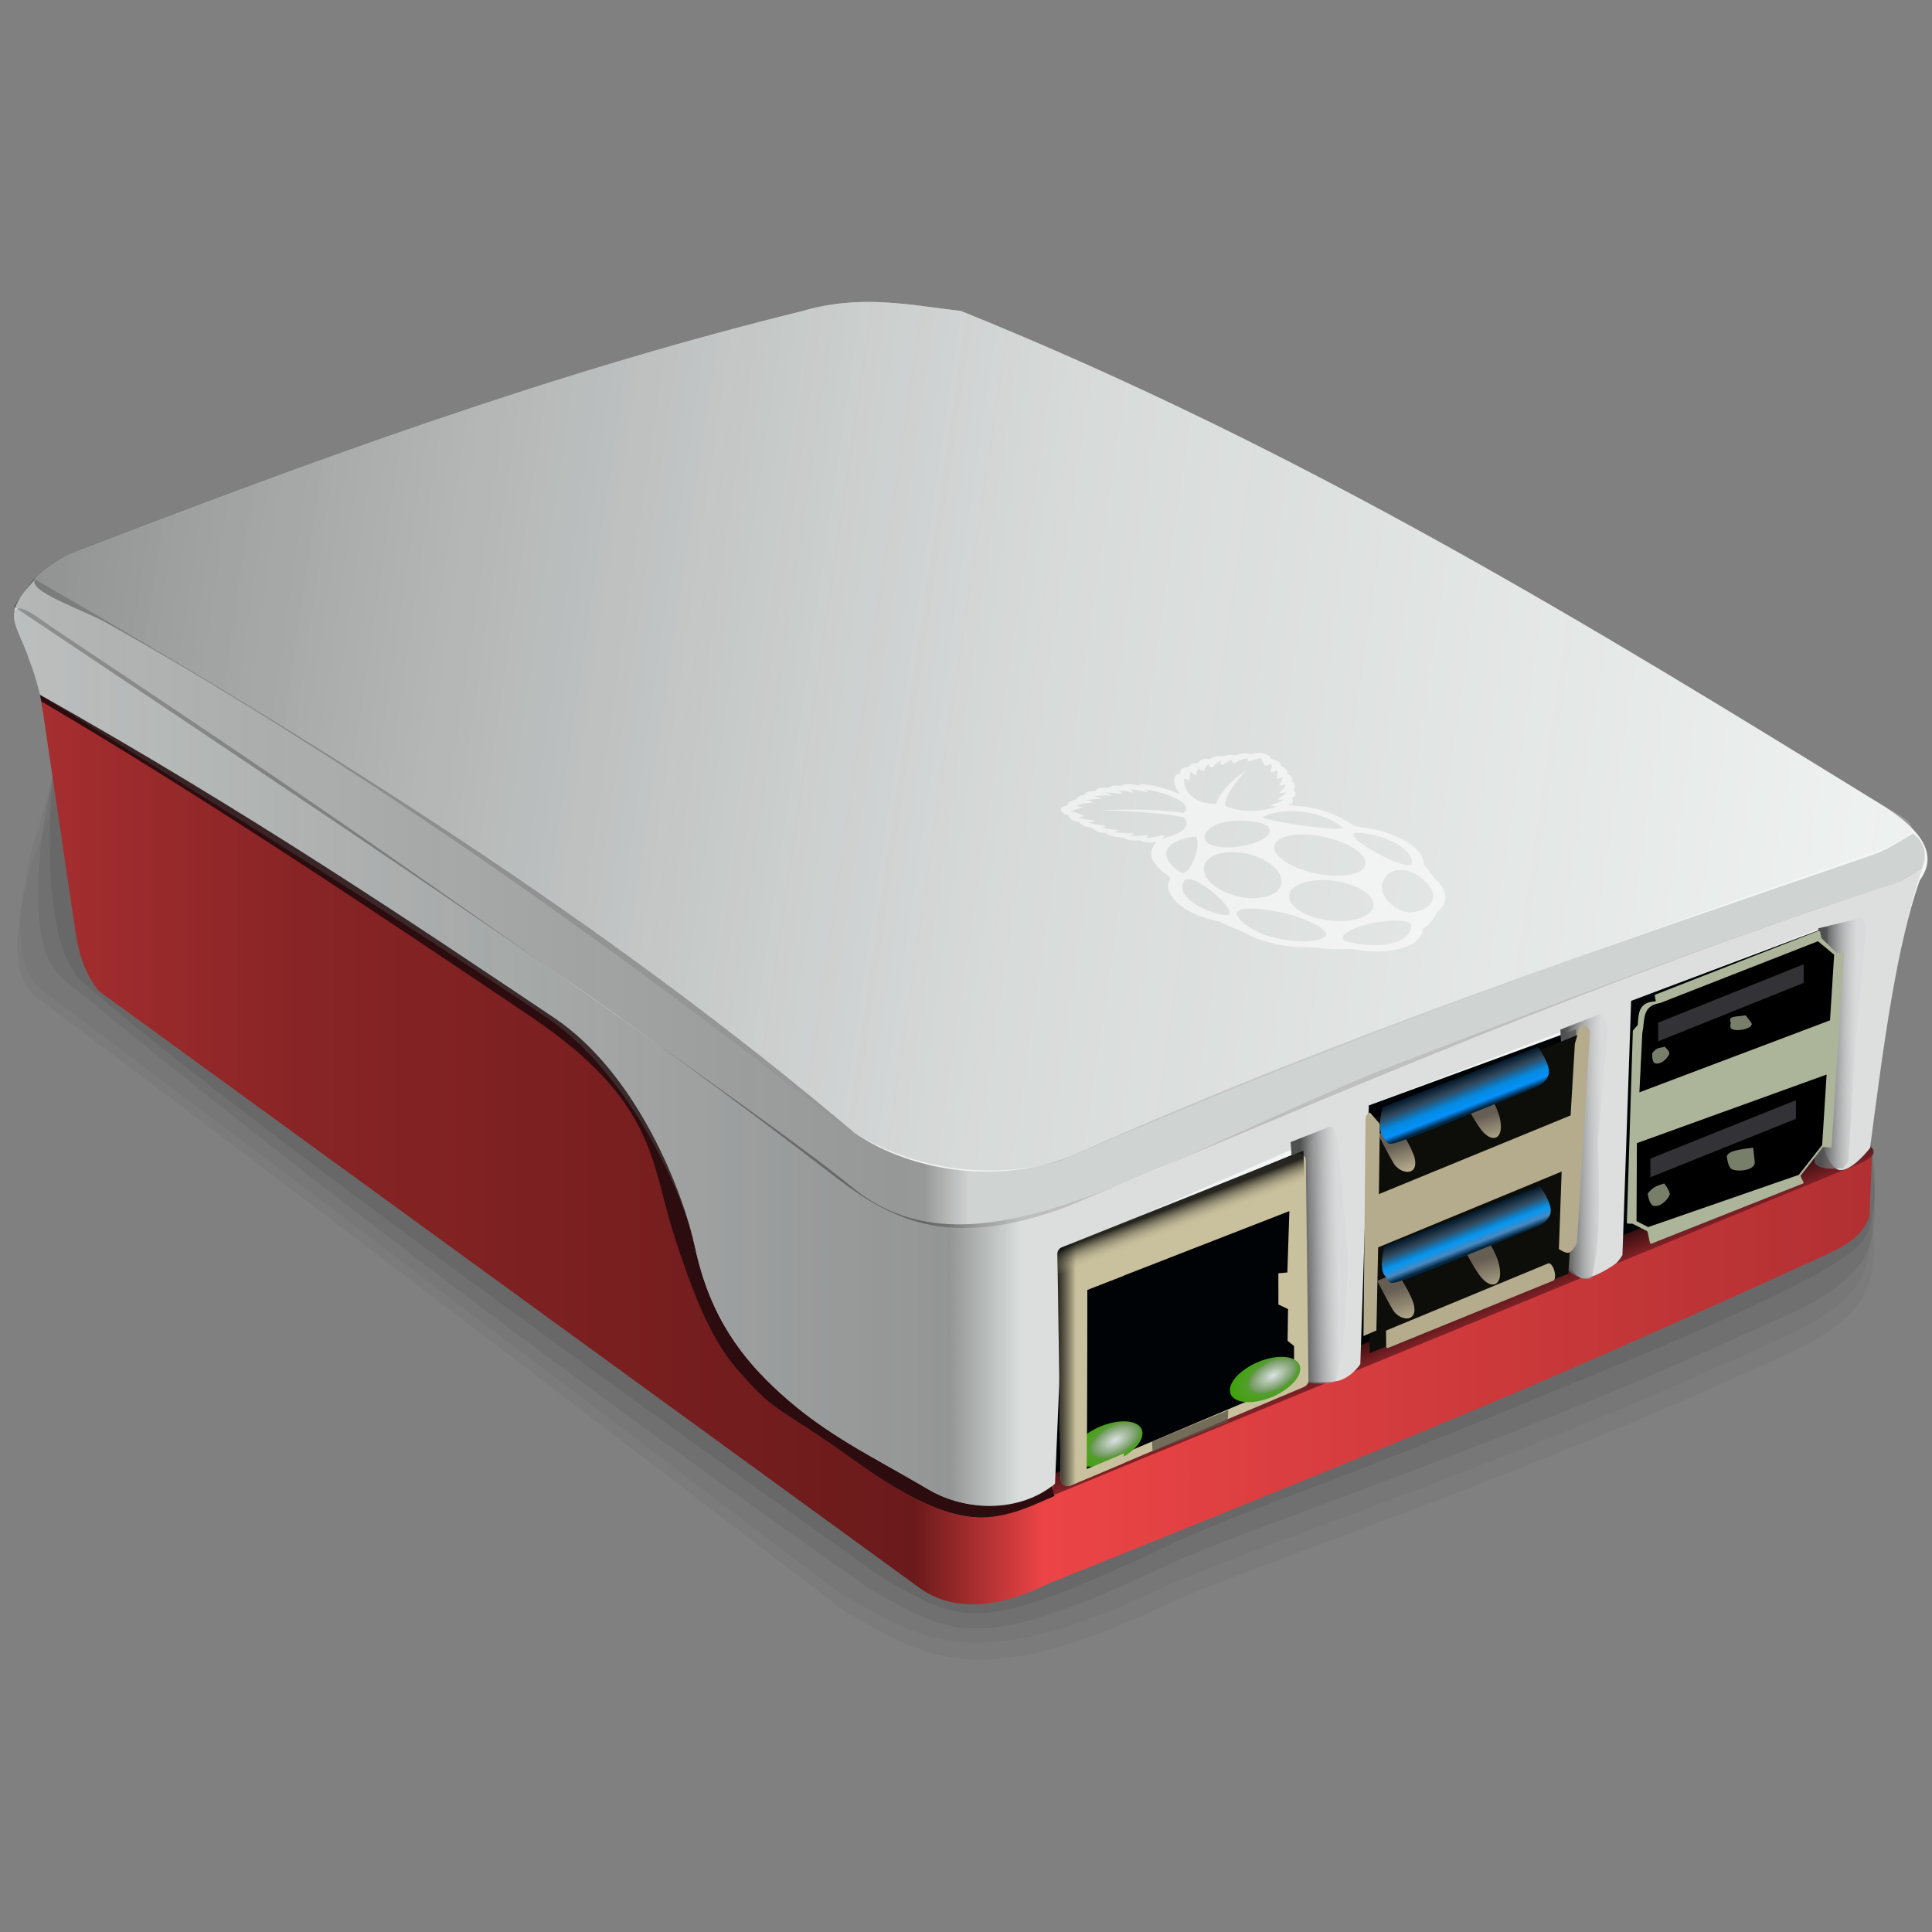 <?xml version="1.0" encoding="UTF-8" standalone="no"?>
<!-- Created with Inkscape (http://www.inkscape.org/) -->

<svg
   width="256mm"
   height="256mm"
   viewBox="0 0 256 256"
   version="1.1"
   id="svg1"
   inkscape:version="1.3.2 (091e20ef0f, 2023-11-25)"
   sodipodi:docname="rasberrypi.svg"
   xml:space="preserve"
   xmlns:inkscape="http://www.inkscape.org/namespaces/inkscape"
   xmlns:sodipodi="http://sodipodi.sourceforge.net/DTD/sodipodi-0.dtd"
   xmlns:xlink="http://www.w3.org/1999/xlink"
   xmlns="http://www.w3.org/2000/svg"
   xmlns:svg="http://www.w3.org/2000/svg"
   xmlns:rdf="http://www.w3.org/1999/02/22-rdf-syntax-ns#"
   xmlns:cc="http://creativecommons.org/ns#"
   xmlns:dc="http://purl.org/dc/elements/1.1/"><rect x="0" y="0" width="256" height="256" fill="#808080" stroke="none"/><defs
     id="defs1"><linearGradient
       id="linearGradient55"
       inkscape:collect="always"><stop
         style="stop-color:#c9c09d;stop-opacity:0;"
         offset="0"
         id="stop54" /><stop
         style="stop-color:#0b0b09;stop-opacity:0.856;"
         offset="1"
         id="stop55" /></linearGradient><linearGradient
       id="linearGradient51"
       inkscape:collect="always"><stop
         style="stop-color:#c9c09d;stop-opacity:1;"
         offset="0"
         id="stop52" /><stop
         style="stop-color:#0b0b09;stop-opacity:0.856;"
         offset="1"
         id="stop53" /></linearGradient><linearGradient
       id="linearGradient48"
       inkscape:collect="always"><stop
         style="stop-color:#dde2e4;stop-opacity:1;"
         offset="0"
         id="stop48" /><stop
         style="stop-color:#70995c;stop-opacity:1;"
         offset="0.5"
         id="stop50" /><stop
         style="stop-color:#549e2e;stop-opacity:1;"
         offset="0.553"
         id="stop51" /><stop
         style="stop-color:#39a300;stop-opacity:1;"
         offset="1"
         id="stop49" /></linearGradient><linearGradient
       id="linearGradient45"
       inkscape:collect="always"><stop
         style="stop-color:#032742;stop-opacity:1;"
         offset="0"
         id="stop41" /><stop
         style="stop-color:#4889c1;stop-opacity:1;"
         offset="0.17"
         id="stop42" /><stop
         style="stop-color:#0497f2;stop-opacity:1;"
         offset="0.387"
         id="stop43" /><stop
         style="stop-color:#32485c;stop-opacity:1;"
         offset="0.702"
         id="stop44" /><stop
         style="stop-color:#021829;stop-opacity:1;"
         offset="1"
         id="stop45" /></linearGradient><linearGradient
       id="linearGradient36"
       inkscape:collect="always"><stop
         style="stop-color:#032742;stop-opacity:1;"
         offset="0"
         id="stop36" /><stop
         style="stop-color:#0690f9;stop-opacity:1;"
         offset="0.17"
         id="stop38" /><stop
         style="stop-color:#048ae1;stop-opacity:1;"
         offset="0.387"
         id="stop39" /><stop
         style="stop-color:#32485c;stop-opacity:1;"
         offset="0.702"
         id="stop40" /><stop
         style="stop-color:#021829;stop-opacity:1;"
         offset="1"
         id="stop37" /></linearGradient><linearGradient
       id="linearGradient33"
       inkscape:collect="always"><stop
         style="stop-color:#b5ac8d;stop-opacity:1;"
         offset="0"
         id="stop33" /><stop
         style="stop-color:#665d53;stop-opacity:1;"
         offset="1"
         id="stop34" /></linearGradient><linearGradient
       id="linearGradient22"
       inkscape:collect="always"><stop
         style="stop-color:#d2d4d5;stop-opacity:0.356;"
         offset="0"
         id="stop23" /><stop
         style="stop-color:#505051;stop-opacity:1;"
         offset="1"
         id="stop24" /></linearGradient><linearGradient
       id="linearGradient17"
       inkscape:collect="always"><stop
         style="stop-color:#b13032;stop-opacity:1;"
         offset="0"
         id="stop18" /><stop
         style="stop-color:#ec4446;stop-opacity:1;"
         offset="0.453"
         id="stop20" /><stop
         style="stop-color:#6b1a1b;stop-opacity:1;"
         offset="0.523"
         id="stop21" /><stop
         style="stop-color:#882425;stop-opacity:1;"
         offset="0.857"
         id="stop22" /><stop
         style="stop-color:#a62e30;stop-opacity:1;"
         offset="1"
         id="stop19" /></linearGradient><linearGradient
       id="linearGradient14"
       inkscape:collect="always"><stop
         style="stop-color:#eef0f0;stop-opacity:0.305;"
         offset="0"
         id="stop15" /><stop
         style="stop-color:#989a9a;stop-opacity:0.294;"
         offset="0.475"
         id="stop17" /><stop
         style="stop-color:#525352;stop-opacity:0.621;"
         offset="1"
         id="stop16" /></linearGradient><linearGradient
       id="linearGradient11"
       inkscape:collect="always"><stop
         style="stop-color:#272727;stop-opacity:0.166;"
         offset="0"
         id="stop11" /><stop
         style="stop-color:#272727;stop-opacity:0.165;"
         offset="0.5"
         id="stop13" /><stop
         style="stop-color:#272727;stop-opacity:0.451;"
         offset="0.524"
         id="stop14" /><stop
         style="stop-color:#272727;stop-opacity:0.302;"
         offset="1"
         id="stop12" /></linearGradient><linearGradient
       id="linearGradient4"
       inkscape:collect="always"><stop
         style="stop-color:#4b4d4c;stop-opacity:0.13;"
         offset="0"
         id="stop4" /><stop
         style="stop-color:#4b4d4c;stop-opacity:0.132;"
         offset="0.472"
         id="stop6" /><stop
         style="stop-color:#4b4d4c;stop-opacity:0.567;"
         offset="0.51"
         id="stop7" /><stop
         style="stop-color:#4b4d4c;stop-opacity:0.322;"
         offset="1"
         id="stop5" /></linearGradient><linearGradient
       id="linearGradient2"
       inkscape:collect="always"><stop
         style="stop-color:#6b1b21;stop-opacity:1;"
         offset="0"
         id="stop2" /><stop
         style="stop-color:#100405;stop-opacity:1;"
         offset="1"
         id="stop3" /></linearGradient><linearGradient
       inkscape:collect="always"
       xlink:href="#linearGradient2"
       id="linearGradient3"
       x1="60.483"
       y1="170.794"
       x2="61.616"
       y2="168.054"
       gradientUnits="userSpaceOnUse" /><linearGradient
       inkscape:collect="always"
       xlink:href="#linearGradient4"
       id="linearGradient5"
       x1="10.127"
       y1="140.041"
       x2="249.305"
       y2="140.041"
       gradientUnits="userSpaceOnUse" /><linearGradient
       inkscape:collect="always"
       xlink:href="#linearGradient11"
       id="linearGradient12"
       x1="9.768"
       y1="120.689"
       x2="249.362"
       y2="120.689"
       gradientUnits="userSpaceOnUse" /><linearGradient
       inkscape:collect="always"
       xlink:href="#linearGradient14"
       id="linearGradient16"
       x1="4.513"
       y1="112.605"
       x2="250.036"
       y2="76.698"
       gradientUnits="userSpaceOnUse" /><linearGradient
       inkscape:collect="always"
       xlink:href="#linearGradient17"
       id="linearGradient19"
       x1="16.348"
       y1="152.033"
       x2="245.874"
       y2="152.033"
       gradientUnits="userSpaceOnUse" /><linearGradient
       inkscape:collect="always"
       xlink:href="#linearGradient22"
       id="linearGradient24"
       x1="18.442"
       y1="137.978"
       x2="22.537"
       y2="137.927"
       gradientUnits="userSpaceOnUse" /><linearGradient
       inkscape:collect="always"
       xlink:href="#linearGradient22"
       id="linearGradient25"
       gradientUnits="userSpaceOnUse"
       x1="50.247"
       y1="150.139"
       x2="54.781"
       y2="150.155" /><linearGradient
       inkscape:collect="always"
       xlink:href="#linearGradient22"
       id="linearGradient26"
       gradientUnits="userSpaceOnUse"
       x1="83.321"
       y1="164.304"
       x2="87.789"
       y2="164.387" /><linearGradient
       inkscape:collect="always"
       xlink:href="#linearGradient33"
       id="linearGradient34"
       x1="66.602"
       y1="170.397"
       x2="67.993"
       y2="166.263"
       gradientUnits="userSpaceOnUse" /><linearGradient
       inkscape:collect="always"
       xlink:href="#linearGradient33"
       id="linearGradient35"
       gradientUnits="userSpaceOnUse"
       x1="66.744"
       y1="170.019"
       x2="67.852"
       y2="166.641"
       gradientTransform="translate(-0.1,-18.375)" /><linearGradient
       inkscape:collect="always"
       xlink:href="#linearGradient36"
       id="linearGradient37"
       x1="67.58"
       y1="147.266"
       x2="69.244"
       y2="142.99"
       gradientUnits="userSpaceOnUse" /><linearGradient
       inkscape:collect="always"
       xlink:href="#linearGradient45"
       id="linearGradient40"
       gradientUnits="userSpaceOnUse"
       x1="67.58"
       y1="147.266"
       x2="69.244"
       y2="142.99"
       gradientTransform="translate(-0.236,17.434)" /><radialGradient
       inkscape:collect="always"
       xlink:href="#linearGradient48"
       id="radialGradient49"
       cx="91.846"
       cy="180.16"
       fx="91.846"
       fy="180.16"
       r="4.41"
       gradientTransform="matrix(1.358,0.095,-0.063,0.826,-17.797,-5.311)"
       gradientUnits="userSpaceOnUse" /><radialGradient
       inkscape:collect="always"
       xlink:href="#linearGradient48"
       id="radialGradient51"
       gradientUnits="userSpaceOnUse"
       gradientTransform="matrix(1.358,0.095,-0.063,0.826,2.869,-3.22)"
       cx="91.846"
       cy="180.16"
       fx="91.846"
       fy="180.16"
       r="4.41" /><linearGradient
       inkscape:collect="always"
       xlink:href="#linearGradient51"
       id="linearGradient53"
       x1="116.195"
       y1="177.291"
       x2="118.498"
       y2="177.291"
       gradientUnits="userSpaceOnUse" /><linearGradient
       inkscape:collect="always"
       xlink:href="#linearGradient55"
       id="linearGradient54"
       gradientUnits="userSpaceOnUse"
       x1="108.044"
       y1="163.459"
       x2="109.076"
       y2="160.72" /></defs><sodipodi:namedview
     id="base"
     pagecolor="#ffffff"
     bordercolor="#000000"
     borderopacity="0.3"
     inkscape:pageopacity="0.0"
     inkscape:pageshadow="2"
     inkscape:zoom="0.98994949"
     inkscape:cx="505.07627"
     inkscape:cy="476.792"
     inkscape:document-units="mm"
     inkscape:showpageshadow="2"
     inkscape:pagecheckerboard="0"
     inkscape:deskcolor="#d1d1d1"
     inkscape:current-layer="svg1"
     showguides="true" /><g
     id="g3"
     style="display:inline"
     inkscape:label="raspi"
     transform="matrix(-1.057,0,0,1.057,265.372,-7.935)"><g
       id="g57"
       inkscape:label="shadow"><path
         id="rect55"
         style="fill:#565656;fill-opacity:0.098;stroke-width:1.8;stroke-linecap:round;stroke-linejoin:round"
         d="M 17.64,152.611 H 124.548 l 119.737,-44.099 c 0,0 8.827,19.084 2.071,24.121 -31.358,23.383 -101.228,76.907 -101.228,76.907 -9.973,5.432 -15.963,10.629 -40.09,-0.802 -9.828,-4.656 -41.177,-14.74 -72.163,-28.865 -6.119,-2.789 -12.119,-4.864 -15.234,-9.488 -3.311,-4.913 0,-17.773 0,-17.773 z"
         sodipodi:nodetypes="cccscsssc" /><path
         id="path55"
         style="fill:#565656;fill-opacity:0.1;stroke-width:1.8;stroke-linecap:round;stroke-linejoin:round"
         d="M 18.041,150.473 H 124.948 l 119.737,-44.099 c 0,0 7.807,20.197 1.069,25.257 -30.957,23.249 -100.226,75.771 -100.226,75.771 -9.973,5.432 -15.963,10.629 -40.09,-0.802 -9.828,-4.656 -41.177,-14.74 -72.163,-28.865 -6.119,-2.789 -12.119,-4.864 -15.234,-9.488 -3.311,-4.913 0,-17.773 0,-17.773 z"
         sodipodi:nodetypes="cccscsssc" /><path
         id="path56"
         style="fill:#565656;fill-opacity:0.21;stroke-width:1.8;stroke-linecap:round;stroke-linejoin:round"
         d="M 17.506,147.666 H 124.414 L 244.151,103.567 c 0,0 5.496,21.296 -1.002,26.66 -30.398,25.093 -65.997,51.893 -101.362,76.64 -9.973,5.432 -12.756,8.357 -36.883,-3.074 -9.828,-4.656 -41.177,-14.74 -72.163,-28.865 -6.119,-2.789 -12.119,-4.864 -15.234,-9.488 -3.311,-4.913 0,-17.773 0,-17.773 z"
         sodipodi:nodetypes="cccscsssc" /><path
         id="path57"
         style="fill:#565656;fill-opacity:0.299;stroke-width:1.8;stroke-linecap:round;stroke-linejoin:round"
         d="M 17.506,145.261 H 124.414 L 244.151,101.162 c 0,0 2.905,23.817 -3.408,29.4 -17.169,15.183 -64.456,49.226 -100.427,74.835 -9.973,5.432 -11.286,7.422 -35.413,-4.009 -9.828,-4.656 -17.657,-6.588 -49.311,-19.778 -6.207,-2.586 -34.971,-13.952 -38.086,-18.575 -3.311,-4.913 0,-17.773 0,-17.773 z"
         sodipodi:nodetypes="cccscsssc" /></g><g
       id="g22"
       inkscape:label="bottom"
       style="display:inline"><path
         id="rect45"
         style="display:inline;fill:#000305;stroke-width:1.8;stroke-linecap:round;stroke-linejoin:round"
         d="m 15.769,118.668 107.175,43.03 -0.267,41.16 -105.037,-46.505 z"
         sodipodi:nodetypes="ccccc"
         inkscape:label="bgusb-usb3-net" /><path
         id="path3"
         style="fill:#2d0c0f;fill-opacity:1;stroke-width:0.6;stroke-linecap:round;stroke-linejoin:round"
         d="m 246.304,93.331 c -24.522,12.866 -47.18,27.75 -68.546,44.09 -7.657,5.856 -12.335,13.468 -14.594,22.347 -2.266,8.578 -5.222,16.723 -11.622,21.181 l -13.38,9.32 c -5.644,3.931 -13.36,6.957 -19.14,2.221 l 0.047,2.482 c 7.907,5.479 13.77,1.673 20.014,-0.213 l 15.507,-11.029 c 6.247,-4.936 10.397,-12.326 12.564,-20.987 2.703,-8.722 6.215,-17.62 13.423,-22.877 21.988,-16.034 65.111,-43.416 65.111,-43.416 z"
         sodipodi:nodetypes="cscsscccccscc" /><path
         id="rect1"
         style="display:inline;fill:url(#linearGradient19);fill-opacity:1;stroke-width:0.6;stroke-linecap:round;stroke-linejoin:round"
         d="m 166.689,161.959 c 2.766,-8.78 2.225,-16.478 17.798,-26.985 19.526,-13.173 41.771,-28.01 61.386,-39.535 l -4.347,29.388 c -0.432,2.584 -1.271,4.943 -2.835,6.898 l -102.884,74.827 c -4.57,3.324 -10.544,2.294 -16.228,-0.546 0,0 -39.049,-15.617 -58.39,-23.866 -13.225,-5.64 -30.383,-13.35 -39.414,-17.518 -2.64,-1.219 -4.317,-2.474 -5.07,-4.689 L 16.348,151.369 c 1.301,1.459 4.474,-0.292 6.59,0.656 l 96.489,40.485 -0.53,2.533 c 5.06,2.284 8.893,3.929 14.919,1.431 6.036,-2.503 9.963,-5.954 14.884,-9.198 5.137,-3.387 5.902,-3.517 9.638,-7.744 2.539,-2.873 4.984,-6.882 8.352,-17.573 z"
         sodipodi:nodetypes="sscccscssccsccssss" /><path
         id="rect2"
         style="fill:url(#linearGradient3);fill-opacity:0.799;stroke-width:0.6;stroke-linecap:round;stroke-linejoin:round"
         d="m 18.709,150.205 100.265,41.955 0.095,2.813 -100.36,-41.293 c -4.281,-1.609 -2.369,-2.566 0,-3.475 z"
         sodipodi:nodetypes="ccccc" /></g><g
       id="g17"
       inkscape:label="lid"
       style="display:inline"><path
         id="rect3"
         style="display:inline;fill:#f1f5f4;stroke-width:0.6;stroke-linecap:round;stroke-linejoin:round"
         d="M 14.741,108.668 C 51.058,86.3 87.386,63.939 130.591,46.491 c 6.369,-0.738 12.517,-2.135 19.844,0 31.334,7.711 61.358,18.724 91.692,30.439 0.452,0.139 3.329,1.795 4.475,3.125 1.306,1.515 2.417,2.579 2.679,4.31 0.221,1.464 -1.036,3.259 -1.931,5.962 -0.185,0.56 -0.688,1.674 -1.296,4.272 -26.471,14.937 -46.814,28.673 -64.435,40.481 -10.526,7.053 -16.241,22.027 -17.693,28.811 -1.894,8.845 -6.018,14.024 -10.669,18.255 -5.777,5.256 -11.337,7.812 -18.564,12.067 -4.817,2.837 -11.517,2.908 -15.886,-0.708 l -1.255,-29.463 -29.758,-12.286 -0.315,28.76 c 0.102,0.238 -3.303,0.408 -4.429,0.014 -1.598,-0.559 -2.516,-2.018 -2.516,-2.018 l -1.063,-32.431 -25.986,-9.526 0.85,29.783 c 0,0 -0.915,1.237 -1.606,1.398 -0.809,0.189 -3.031,-0.912 -4.252,-1.862 -0.344,-0.267 -0.803,-1.031 -0.803,-1.031 l -1.087,-31.868 -24.663,-9.284 0.474,28.018 c 0,0 -0.885,2.313 -1.914,2.464 -1.561,0.228 -3.852,-2.748 -3.852,-2.748 -1.664,-12.767 -3.342,-25.48 -6.237,-33.569 -2.448,-3.352 0.024,-6.339 4.347,-9.19 z"
         sodipodi:nodetypes="ccccssscssssccccsccccssccccscccc" /><path
         id="path4"
         style="display:inline;fill:url(#linearGradient5);stroke-width:0.6;stroke-linecap:round;stroke-linejoin:round"
         d="m 79.287,142.21 c 29.769,12.511 50.34,26.159 64.935,14.128 7.236,-5.965 33.211,-24.181 50.041,-35.955 16.531,-11.564 23.569,-16.397 50.025,-34.066 1.663,-1.111 4.731,-3.684 4.992,-1.953 0.221,1.464 -1.036,3.259 -1.931,5.962 -0.185,0.56 -0.688,1.674 -1.296,4.272 -23.531,14.67 -45.745,28.539 -63.366,40.347 -10.526,7.053 -17.31,22.161 -18.762,28.945 -1.894,8.845 -6.018,14.024 -10.669,18.255 -5.777,5.256 -11.337,7.812 -18.564,12.067 -4.817,2.837 -11.517,2.908 -15.886,-0.708 l -1.255,-29.463 -31.342,-13.708 1.222,30.23 -3.579,0.156 c -1.711,-0.288 -2.586,-1.189 -3.366,-2.159 L 79.281,145.987 52.964,135.942 54.381,166.292 c 0,0 -1.422,1.629 -1.984,1.568 -1.098,-0.119 -2.968,-1.227 -3.874,-1.885 -0.417,-0.303 -0.945,-1.224 -0.945,-1.224 l -0.992,-31.774 -24.743,-9.492 0.488,28.482 c 0,0 -1.085,2.291 -2.148,2.369 -1.526,0.113 -3.551,-2.909 -3.551,-2.909 -1.664,-12.767 -3.609,-26.783 -6.504,-34.872 0.926,0.323 2.761,1.5 3.946,1.869 21.878,6.82 65.214,23.787 65.214,23.787 z"
         sodipodi:nodetypes="csassscsssscccccccccssccccsccsc" /><path
         id="rect4"
         style="fill:url(#linearGradient12);stroke-width:0.6;stroke-linecap:round;stroke-linejoin:round"
         d="m 11.225,111.986 c 0,0 3.111,2.007 4.844,2.606 33.781,11.668 66.203,22.456 99.925,37.485 9.006,4.013 20.503,2.536 27.93,-2.539 31.335,-26.552 66.617,-48.592 102.899,-69.49 l 2.539,3.475 c -60.93,40.766 -76.993,51.508 -103.176,71.647 -7.416,5.704 -14.654,8.797 -28.588,3.723 -34.776,-14.526 -66.153,-28.209 -102.231,-40.057 -2.509,-0.652 -3.564,-1.444 -5.178,-2.339 -0.887,-1.932 -0.295,-3.465 1.036,-4.51 z"
         sodipodi:nodetypes="csscccscccc" /><path
         id="path11"
         style="display:inline;fill:url(#linearGradient16);stroke-width:0.6;stroke-linecap:round;stroke-linejoin:round"
         d="M 14.741,108.668 C 51.058,86.3 87.386,63.939 130.591,46.491 c 6.369,-0.738 12.517,-2.135 19.844,0 31.334,7.711 61.358,18.724 91.692,30.439 0.452,0.139 3.329,1.795 4.475,3.125 1.306,1.515 -5.915,3.857 -8.992,5.586 -32.222,18.102 -64.926,41.683 -90.95,62.091 -8.37,6.253 -18.852,7.929 -28.427,5.35 -33.896,-14.608 -66.504,-26.339 -101.885,-38.72 -7.057,-2.47 -5.603,-3.524 -1.606,-5.693 z"
         sodipodi:nodetypes="ccccssccsc" /><path
         id="path1"
         style="display:inline;fill:#ffffff;fill-opacity:0.577;stroke-width:0.047"
         d="m 100.249,102.691 c -0.189,-0.048 -0.446,-0.061 -0.823,-0.018 -0.368,-0.281 -0.839,-0.474 -1.689,-0.346 -0.655,-0.262 -1.065,-0.21 -1.445,-0.122 -0.159,-0.047 -1.069,-0.437 -2.168,-0.139 -1.087,-0.422 -2.204,-0.014 -2.457,0.586 -0.576,0.161 -1.157,0.318 -1.207,0.917 -0.554,0.188 -0.806,0.488 -0.783,0.943 -0.618,0.308 -0.715,0.62 -0.537,0.933 -0.756,0.447 -0.346,0.943 -0.247,1.106 -0.3,0.299 -0.478,0.611 0.232,1.008 -0.433,0.45 0.016,0.673 0.425,0.907 -2.637,0.126 -5.302,0.516 -8.129,2.504 l -0.653,0.205 c -3.071,0.177 -8.274,2.045 -8.193,4.76 -0.677,0.655 -0.986,1.174 -1.395,1.731 -2.349,2.048 -0.942,3.703 -0.382,4.008 0.36,0.768 0.823,1.531 1.872,2.267 0.16,1.274 1.217,2.037 2.762,2.465 0.022,0.007 0.045,0.013 0.068,0.02 1.544,0.43 3.56,0.521 6.236,0.035 1.959,0.1 3.719,-0.045 5.447,-0.233 0.865,0.091 4.859,-0.064 8.036,-1.881 0.962,-0.403 1.892,-0.75 2.94,-1.302 5.592,-1.139 7.167,-4.015 6.206,-5.313 l 0.138,-0.348 c 2.848,-1.982 2.497,-3.211 1.618,-4.314 0.654,0.062 1.305,0.144 2.039,-0.222 1.118,0.111 1.679,-0.094 2.163,-0.343 0.378,-0.031 1.569,-0.082 2.157,-0.575 0.718,-0.064 1.314,-0.237 1.678,-0.616 0.94,-0.187 1.446,-0.417 1.591,-0.718 1.205,-0.278 1.274,-0.577 1.356,-0.876 1.119,-0.359 1.472,-0.98 0.139,-1.23 0.136,-0.566 -1.054,-0.76 -1.219,-0.803 0.017,-0.189 -0.053,-0.375 -0.873,-0.522 -0.106,-0.393 -0.703,-0.497 -1.437,-0.522 -0.21,-0.492 -0.999,-0.364 -1.628,-0.407 -0.57,-0.376 -1.056,-0.213 -1.569,-0.234 -0.707,-0.35 -1.311,-0.184 -2.086,-0.046 l -0.473,-0.14 c -1.963,0.1 -3.955,0.861 -4.876,1.281 0.462,-0.548 1.161,-1.668 0.519,-2.492 l -0.49,-0.128 c -0.053,-0.368 0.026,-0.68 -0.995,-0.81 -0.265,-0.195 -0.141,-0.459 -1.156,-0.523 -0.236,-0.152 -0.351,-0.363 -0.712,-0.455 z m -0.747,0.568 c 0.451,0.331 0.52,0.616 0.61,0.904 0.263,-0.065 0.554,-0.085 0.668,-0.387 0.237,0.293 0.316,0.584 0.27,0.872 0.45,-0.03 0.55,-0.216 0.752,-0.355 0.147,0.375 0.093,0.715 0.117,1.069 0.124,-0.012 0.353,-0.107 0.669,-0.27 0.193,1.004 -0.61,3.174 -3.968,3.189 -0.589,-1.573 -1.968,-2.98 -3.871,-4.277 1.924,2.033 2.693,3.459 2.738,4.504 -2.507,1.203 -5.537,0.448 -6.558,0.111 0.308,-5.7e-4 0.598,-0.023 0.825,-0.119 -0.105,-0.19 -1.209,-0.353 -1.555,-0.765 0.302,0.04 0.467,0.041 0.75,-0.039 -0.458,-0.297 -0.989,-0.59 -1.102,-0.902 0.214,0.061 0.376,0.145 0.826,0.106 -0.303,-0.34 -0.699,-0.653 -0.767,-1.064 0.298,0.077 0.609,0.167 0.794,0.128 -0.242,-0.337 -0.372,-0.673 -0.398,-1.008 0.367,0.143 0.576,0.166 0.736,0.15 -0.047,-0.35 -0.251,-0.691 -0.062,-1.054 0.214,0.147 0.457,0.249 0.79,0.212 0.125,-0.217 -0.292,-0.482 -0.018,-0.995 0.293,0.108 0.599,0.225 0.727,0.202 0.372,-0.405 0.409,-0.681 0.462,-0.962 0.693,0.184 1.719,0.48 1.721,0.432 l -0.051,-0.378 c 0.823,0.077 1.327,0.393 1.691,0.624 0.374,-0.044 0.339,-0.241 0.262,-0.453 0.503,0.203 0.904,0.425 1.213,0.662 0.44,-0.066 0.224,-0.314 0.219,-0.504 0.734,0.344 0.905,0.588 1.073,0.832 0.489,-0.08 0.424,-0.282 0.436,-0.467 z m 13.062,3.63 c -0.373,0.084 -0.814,0.145 -0.767,0.375 0.571,-0.038 1.144,-0.076 2.165,0.068 -0.39,0.08 -0.992,0.101 -0.936,0.304 0.619,0.021 1.244,0.085 1.877,0.197 -0.467,0.061 -0.885,0.132 -0.814,0.3 0.63,0.045 1.493,0.109 2.007,0.403 l -0.795,0.143 c -0.097,0.022 0.951,0.302 1.627,0.498 -0.553,0.142 -1.1,0.276 -1.769,0.599 0.008,0.061 0.38,0.132 0.727,0.202 -0.93,0.33 -1.652,0.279 -2.043,0.422 0.068,0.148 0.38,0.201 0.774,0.223 -0.661,0.231 -1.447,0.297 -2.182,0.43 0.038,0.07 0.174,0.144 0.625,0.228 -0.697,0.134 -1.44,0.227 -2.233,0.276 -8.4e-4,0.09 0.318,0.175 0.604,0.261 -0.869,0.15 -1.68,0.128 -2.507,0.154 0.114,0.196 0.354,0.224 0.572,0.283 -0.687,0.089 -1.516,0.005 -2.32,-0.049 -0.043,0.147 0.033,0.212 0.243,0.315 -0.991,0.04 -1.8,-0.329 -2.235,-0.289 -0.097,0.132 -0.019,0.257 0.113,0.379 -1.13,-0.261 -3.982,-1.14 -2.603,-2.657 2.157,-0.433 5.407,-0.742 10.396,-0.854 -3.475,-0.198 -6.949,-0.139 -10.422,0.305 -1.417,-1.343 2.677,-2.598 4.814,-2.954 -0.198,0.196 -0.293,0.328 -0.264,0.383 0.734,-0.143 1.408,-0.311 2.237,-0.414 -0.199,0.141 -0.534,0.26 -0.403,0.453 0.569,-0.142 1.197,-0.236 1.9,-0.268 -0.567,0.175 -0.483,0.3 -0.503,0.433 0.627,-0.088 1.24,-0.184 2.113,-0.147 z m -14.769,3.721 c 0.06,0.017 0.12,0.033 0.178,0.05 1.709,0.459 2.703,1.813 1.655,2.538 -0.924,0.639 -3.131,0.752 -5.413,0.104 -2.225,-0.641 -2.829,-1.698 -1.935,-2.318 0.713,-0.494 3.637,-0.86 5.514,-0.373 z m -6.201,-1.119 c 0.384,0.101 0.75,0.227 1.092,0.379 1.007,0.446 -10.938,2.135 -9.9,1.306 2.515,-1.851 6.117,-2.391 8.808,-1.685 z m 11.083,3.166 c 2.607,0.766 3.054,2.432 0.352,4.231 -1.248,0.77 -2.946,-4.71 -1.598,-4.502 0.458,0.07 0.874,0.161 1.246,0.271 z m -4.201,1.948 a 2.736,5.001 76.982 0 1 -3.968,5.482 2.736,5.001 76.982 0 1 1.457,-5.742 2.736,5.001 76.982 0 1 2.51,0.26 z m -8.932,-2.311 a 2.349,5.825 78.248 0 1 1.616,0.886 2.349,5.825 78.248 1 1 -11.12,3.057 2.349,5.825 78.248 0 1 9.504,-3.943 z m 12.808,5.438 c 0.052,0.015 0.102,0.033 0.146,0.059 1.564,1.91 -2.329,4.112 -5.134,4.453 -2.018,-0.015 3.354,-4.944 4.988,-4.512 z M 81.188,111.936 c 1.588,0.464 -6.179,4.727 -7.081,3.931 -0.511,-1.263 2.314,-3.761 6.898,-3.963 0.071,0.006 0.132,0.018 0.183,0.032 z m 6.27,6.176 a 2.499,5.318 82.693 0 1 0.856,3.448 2.499,5.319 82.693 0 1 -8.281,-2.302 2.499,5.318 82.693 0 1 7.425,-1.147 z m 7.929,3.399 c 0.33,0.085 0.555,0.224 0.647,0.427 0.105,0.645 -1.836,2.424 -4.544,3.061 -3.887,0.987 -6.369,0.378 -6.674,-0.283 -0.176,-0.79 2.892,-2.239 5.464,-2.786 2.168,-0.442 4.114,-0.673 5.106,-0.418 z m -19.219,-4.85 c 1.086,0.283 1.671,1.155 1.673,2.191 -0.043,1.188 -1.659,2.846 -3.283,3.016 -1.42,0.08 -3.491,-0.691 -3.111,-2.535 0.585,-1.473 2.428,-2.625 3.693,-2.763 0.381,-0.022 0.724,0.011 1.029,0.09 z m 4.026,6.862 c 1.607,0.455 3.069,1.351 2.422,1.807 -0.646,0.479 -4.221,0.974 -6.178,0.402 -2.133,-0.518 -2.624,-2.146 -2.069,-2.508 0.744,-0.551 3.885,-0.27 5.502,0.215 0.108,0.026 0.215,0.055 0.323,0.085 z" /></g><g
       id="g25"
       style="display:inline"><path
         id="rect22"
         style="fill:url(#linearGradient24);stroke-width:0.6;stroke-linecap:round;stroke-linejoin:round"
         d="m 18.442,122.744 4.677,1.136 0.468,29.333 c -0.641,1.157 -2.817,0.686 -3.575,0.794 l -0.668,-0.935 -0.902,-15.093 -1.27,-13.965 c 0.156,-1.314 0.579,-1.737 1.27,-1.27 z"
         sodipodi:nodetypes="cccccccc" /><path
         id="path24"
         style="fill:url(#linearGradient25);stroke-width:0.6;stroke-linecap:round;stroke-linejoin:round"
         d="m 50.876,134.777 4.583,1.797 c 0,0 -1.2,19.045 -0.43,29.191 0.069,0.906 -2.229,2.414 -3.286,2.034 -0.392,-0.141 -0.336,-0.767 -0.432,-1.172 C 50.088,161.486 50.781,150.673 50.781,150.673 l -1.27,-13.965 c 0.156,-1.314 0.674,-2.399 1.364,-1.931 z"
         sodipodi:nodetypes="ccsssccc" /><path
         id="path25"
         style="fill:url(#linearGradient26);stroke-width:0.6;stroke-linecap:round;stroke-linejoin:round"
         d="m 84.685,148.876 4.583,1.797 c 0,0 -1.467,19.245 -0.697,29.392 0.069,0.906 -3.699,1.078 -4.755,0.697 -0.392,-0.141 -0.336,-0.767 -0.432,-1.172 -1.223,-5.142 -1.265,-14.752 -1.265,-14.752 l 1.203,-14.032 c 0.156,-1.314 0.674,-2.399 1.364,-1.931 z"
         sodipodi:nodetypes="ccsssccc" /></g><g
       id="rect26"
       style="display:inline"><path
         style="color:#000000;fill:#000000;stroke-linecap:round;stroke-linejoin:round;-inkscape-stroke:none"
         d="m 23.217,125.027 20.147,7.739 c 1.596,0.86 1.863,2.517 2.405,4.009 l 0.393,24.012 -1.896,0.969 -18.859,-6.79 -2.84,-3.809 -1.889,-24.025 z"
         id="path26"
         sodipodi:nodetypes="ccccccccc" /><path
         id="path27"
         style="color:#000000;display:inline;fill:#acb599;stroke-linecap:round;stroke-linejoin:round;-inkscape-stroke:none"
         d="m 22.957,124.223 c -0.106,0.017 -0.169,0.842 -0.252,0.91 l -1.936,1.867 c -0.148,0.122 -0.867,-0.235 -0.855,-0.043 l 1.537,24.356 c 0.008,0.121 1.037,-0.081 1.112,0.014 l 2.773,3.559 c 0.064,0.082 -0.469,0.915 -0.372,0.954 l 19.125,7.592 c 0.216,0.088 0.321,-1.435 0.493,-1.594 l 1.727,-0.878 c 0.131,-0.12 0.819,0.026 0.811,-0.151 l -0.752,-24.063 c -0.005,-0.099 -0.451,-0.562 -0.619,-0.747 -0.101,-1.403 -0.065,-2.893 -2.239,-2.957 -0.068,-0.114 0.196,-0.786 0.072,-0.835 l -20.312,-7.951 c -0.1,-0.039 -0.208,-0.05 -0.314,-0.033 z m 0.207,1.279 19.791,7.748 c 2.369,0.338 1.872,2.255 2.223,3.705 l 0.369,7.487 -23.896,-9.026 -0.519,-8.228 z m -1.085,16.713 23.781,8.595 0.048,9.779 -1.46,0.744 -18.884,-6.546 -2.927,-3.736 z"
         sodipodi:nodetypes="cccccccccccccccccccccccccccccccc" /><g
         id="g29"
         style="fill:#acb599;fill-opacity:0.694"><path
           id="rect27"
           style="fill:#acb599;fill-opacity:0.694;stroke-width:1.2;stroke-linecap:round;stroke-linejoin:round"
           d="m 31.278,151.379 c 1.838,0.222 3.639,0.456 3.26,1.417 0,0 -0.143,1.084 -0.567,1.276 -0.917,0.415 -2.986,0.089 -2.882,-0.898 z"
           sodipodi:nodetypes="ccasc" /><path
           id="rect28"
           style="fill:#acb599;fill-opacity:0.694;stroke-width:1.2;stroke-linecap:round;stroke-linejoin:round"
           d="m 42.428,155.868 c 0.693,0.248 1.386,0.312 2.079,1.276 0,0 -0.173,1.359 -0.709,1.512 -0.777,0.221 -1.686,-0.592 -2.032,-1.323 -0.183,-0.387 0.661,-1.465 0.661,-1.465 z"
           sodipodi:nodetypes="ccssc" /><path
           id="path28"
           style="display:inline;fill:#acb599;fill-opacity:0.694;stroke-width:1.037;stroke-linecap:round;stroke-linejoin:round"
           d="m 32.222,134.796 c 1.589,0.192 2.2,0.111 1.873,0.942 0,0 0.137,0.59 -0.065,0.725 -0.723,0.484 -3.013,-0.096 -2.491,-0.776 z"
           sodipodi:nodetypes="ccasc" /><path
           id="path29"
           style="display:inline;fill:#acb599;fill-opacity:0.694;stroke-width:1.037;stroke-linecap:round;stroke-linejoin:round"
           d="m 42.379,138.723 c 0.599,0.215 0.962,-0.014 1.561,0.819 0,0 0.086,1.128 -0.376,1.26 -0.672,0.191 -1.458,-0.512 -1.756,-1.143 -0.158,-0.334 0.572,-0.935 0.572,-0.935 z"
           sodipodi:nodetypes="ccssc" /></g><path
         id="rect29"
         style="fill:#333236;stroke-width:1.2;stroke-linecap:round;stroke-linejoin:round"
         d="m 24.956,128.39 18.241,7.316 v 2.339 l -18.241,-7.316 z"
         sodipodi:nodetypes="ccccc" /><path
         id="path30"
         style="fill:#333236;stroke-width:1.2;stroke-linecap:round;stroke-linejoin:round"
         d="m 25.925,145.428 18.241,7.316 v 2.339 l -18.241,-7.316 z"
         sodipodi:nodetypes="ccccc" /></g><g
       id="rect30"
       style="display:inline"><path
         style="color:#000000;fill:#0d0d0a;stroke-linecap:round;stroke-linejoin:round;-inkscape-stroke:none"
         d="m 52.652,136.976 26.326,10.824 0.401,29.333 -24.923,-9.956 z"
         id="path31" /><path
         id="rect32"
         style="display:inline;fill:url(#linearGradient34);stroke-width:1.8;stroke-linecap:round;stroke-linejoin:round"
         d="m 65.481,161.865 c 0,0 -1.985,2.108 -2.405,4.51 -0.42,2.402 1.155,3.004 2.673,0.768 1.518,-2.236 2.238,-4.243 2.238,-4.243 z m 10.423,5.178 c 0,0 -1.848,2.81 -2.105,4.109 -0.439,2.221 1.817,1.957 2.673,0.534 0.593,-0.986 1.938,-3.608 1.938,-3.608 z"
         sodipodi:nodetypes="csscccsscc" /><path
         id="path34"
         style="display:inline;fill:url(#linearGradient35);stroke-width:1.8;stroke-linecap:round;stroke-linejoin:round"
         d="m 65.381,143.49 c 0,0 -1.985,2.108 -2.405,4.51 -0.42,2.402 1.155,3.004 2.673,0.768 1.518,-2.236 2.238,-4.243 2.238,-4.243 z m 10.423,5.178 c 0,0 -1.848,2.81 -2.105,4.109 -0.439,2.221 1.817,1.957 2.673,0.534 0.593,-0.986 1.938,-3.608 1.938,-3.608 z"
         sodipodi:nodetypes="csscccsscc" /><path
         id="path32"
         style="color:#000000;display:inline;fill:#b5ac8d;stroke-linecap:round;stroke-linejoin:round;-inkscape-stroke:none"
         d="m 52.7,136.076 c -0.1,-0.005 -0.202,0.006 -0.3,0.035 -0.403,0.118 -0.672,0.499 -0.646,0.918 l 1.621,26.209 c 0.007,0.115 0.501,1.157 1.036,1.306 0.421,0.117 1.228,-0.458 1.228,-0.458 l -0.346,-9.712 23.005,9.505 0.219,10.414 1.619,0.702 -0.257,-27.207 c -0.005,-0.361 -0.225,-0.684 -0.559,-0.821 l -1.234,1.44 0.12,8.793 -24.034,-9.863 -0.536,-8.983 -0.642,-2.211 c -0.094,-0.039 -0.194,-0.061 -0.294,-0.066 z m 4.279,29.81 c -0.591,-0.138 -1.15,1.616 -0.702,2.135 l 20.772,8.461 c 0.144,0.049 0.207,-0.027 0.24,-0.15 l 0.019,-2.025 z"
         sodipodi:nodetypes="scccaccccccccccccsscccccc" /><path
         id="rect35"
         style="fill:url(#linearGradient37);stroke-width:1.8;stroke-linecap:round;stroke-linejoin:round"
         d="m 58.265,138.746 19.477,7.55 c 0,0 0.763,2.801 -0.067,3.725 -0.622,0.693 -0.113,1.363 -2.773,0.351 -6.917,-2.631 -15.969,-6.414 -15.969,-6.414 0,0 -1.662,-0.449 -2.005,-1.787 -0.304,-1.187 1.336,-3.424 1.336,-3.424 z"
         sodipodi:nodetypes="ccascsc" /><path
         id="path40"
         style="fill:url(#linearGradient40);stroke-width:1.8;stroke-linecap:round;stroke-linejoin:round"
         d="m 58.029,156.18 19.477,7.55 c 0,0 0.763,2.801 -0.067,3.725 -0.622,0.693 -0.113,1.363 -2.773,0.351 -6.917,-2.631 -15.969,-6.414 -15.969,-6.414 0,0 -1.662,-0.449 -2.005,-1.787 -0.304,-1.187 1.336,-3.424 1.336,-3.424 z"
         sodipodi:nodetypes="ccascsc" /></g><g
       id="rect46"><path
         style="color:#000000;fill:#000305;fill-opacity:1;stroke-linecap:round;stroke-linejoin:round;-inkscape-stroke:none"
         d="m 88.065,154.415 29.266,11.292 -0.134,27.195 -29.266,-12.361 z"
         id="path46" /><path
         style="color:#000000;fill:#c9c09d;fill-opacity:1;stroke-linecap:round;stroke-linejoin:round;-inkscape-stroke:none"
         d="m 88.589,152.173 c -0.587,-0.225 -1.218,0.205 -1.223,0.834 l -0.335,27.528 c -0.002,0.364 0.216,0.693 0.551,0.834 l 29.266,12.361 c 0.591,0.25 1.246,-0.182 1.25,-0.824 l 0.4,-28.198 c 0.002,-0.373 -0.226,-0.709 -0.574,-0.844 z m 0.838,7.158 25.331,9.867 0.076,22.483 -25.999,-11 0.007,-4.448 0.809,-0.639 -0.06,-3.98 1.21,-0.572 0.007,-3.913 -1.129,-0.105 z"
         id="path47"
         sodipodi:nodetypes="cccccccccccccccccccc" /><path
         id="rect47"
         style="fill:#585244;fill-opacity:0.761;stroke-width:1.8;stroke-linecap:round;stroke-linejoin:round"
         d="m 97.086,184.282 9.555,3.942 -0.067,1.27 -9.421,-3.742 z"
         sodipodi:nodetypes="ccccc" /><ellipse
         style="fill:url(#radialGradient49);stroke:none;stroke-width:1.84;stroke-linecap:round;stroke-linejoin:round;stroke-dasharray:none;stroke-opacity:1"
         id="path48"
         cx="96.628"
         cy="152.418"
         rx="4.608"
         ry="2.506"
         transform="matrix(0.957,0.29,0,1,0,0)" /><ellipse
         style="fill:url(#radialGradient51);stroke:none;stroke-width:1.84;stroke-linecap:round;stroke-linejoin:round;stroke-dasharray:none;stroke-opacity:1"
         id="ellipse51"
         cx="117.294"
         cy="154.509"
         rx="4.608"
         ry="2.506"
         transform="matrix(0.957,0.29,0,1,0,0)" /><path
         id="path51"
         style="color:#000000;fill:url(#linearGradient53);stroke-linecap:round;stroke-linejoin:round;-inkscape-stroke:none"
         d="m 110.182,160.779 v 6.636 l 4.575,1.782 0.076,22.483 -4.651,-1.968 v 1.203 l 6.666,2.815 c 0.591,0.25 1.246,-0.182 1.25,-0.824 l 0.4,-28.197 c 0.002,-0.373 -0.226,-0.709 -0.574,-0.844 z" /><path
         id="path53"
         style="color:#000000;fill:url(#linearGradient54);fill-opacity:1;stroke-linecap:round;stroke-linejoin:round;-inkscape-stroke:none"
         d="m 87.664,151.759 -0.267,6.569 27.36,10.869 0.076,22.483 -4.651,-1.968 v 1.203 l 6.666,2.815 c 0.591,0.25 1.246,-0.182 1.25,-0.824 l 0.4,-28.197 c 0.002,-0.373 -0.226,-0.709 -0.574,-0.844 z"
         sodipodi:nodetypes="ccccccccccc" /></g></g></svg>

